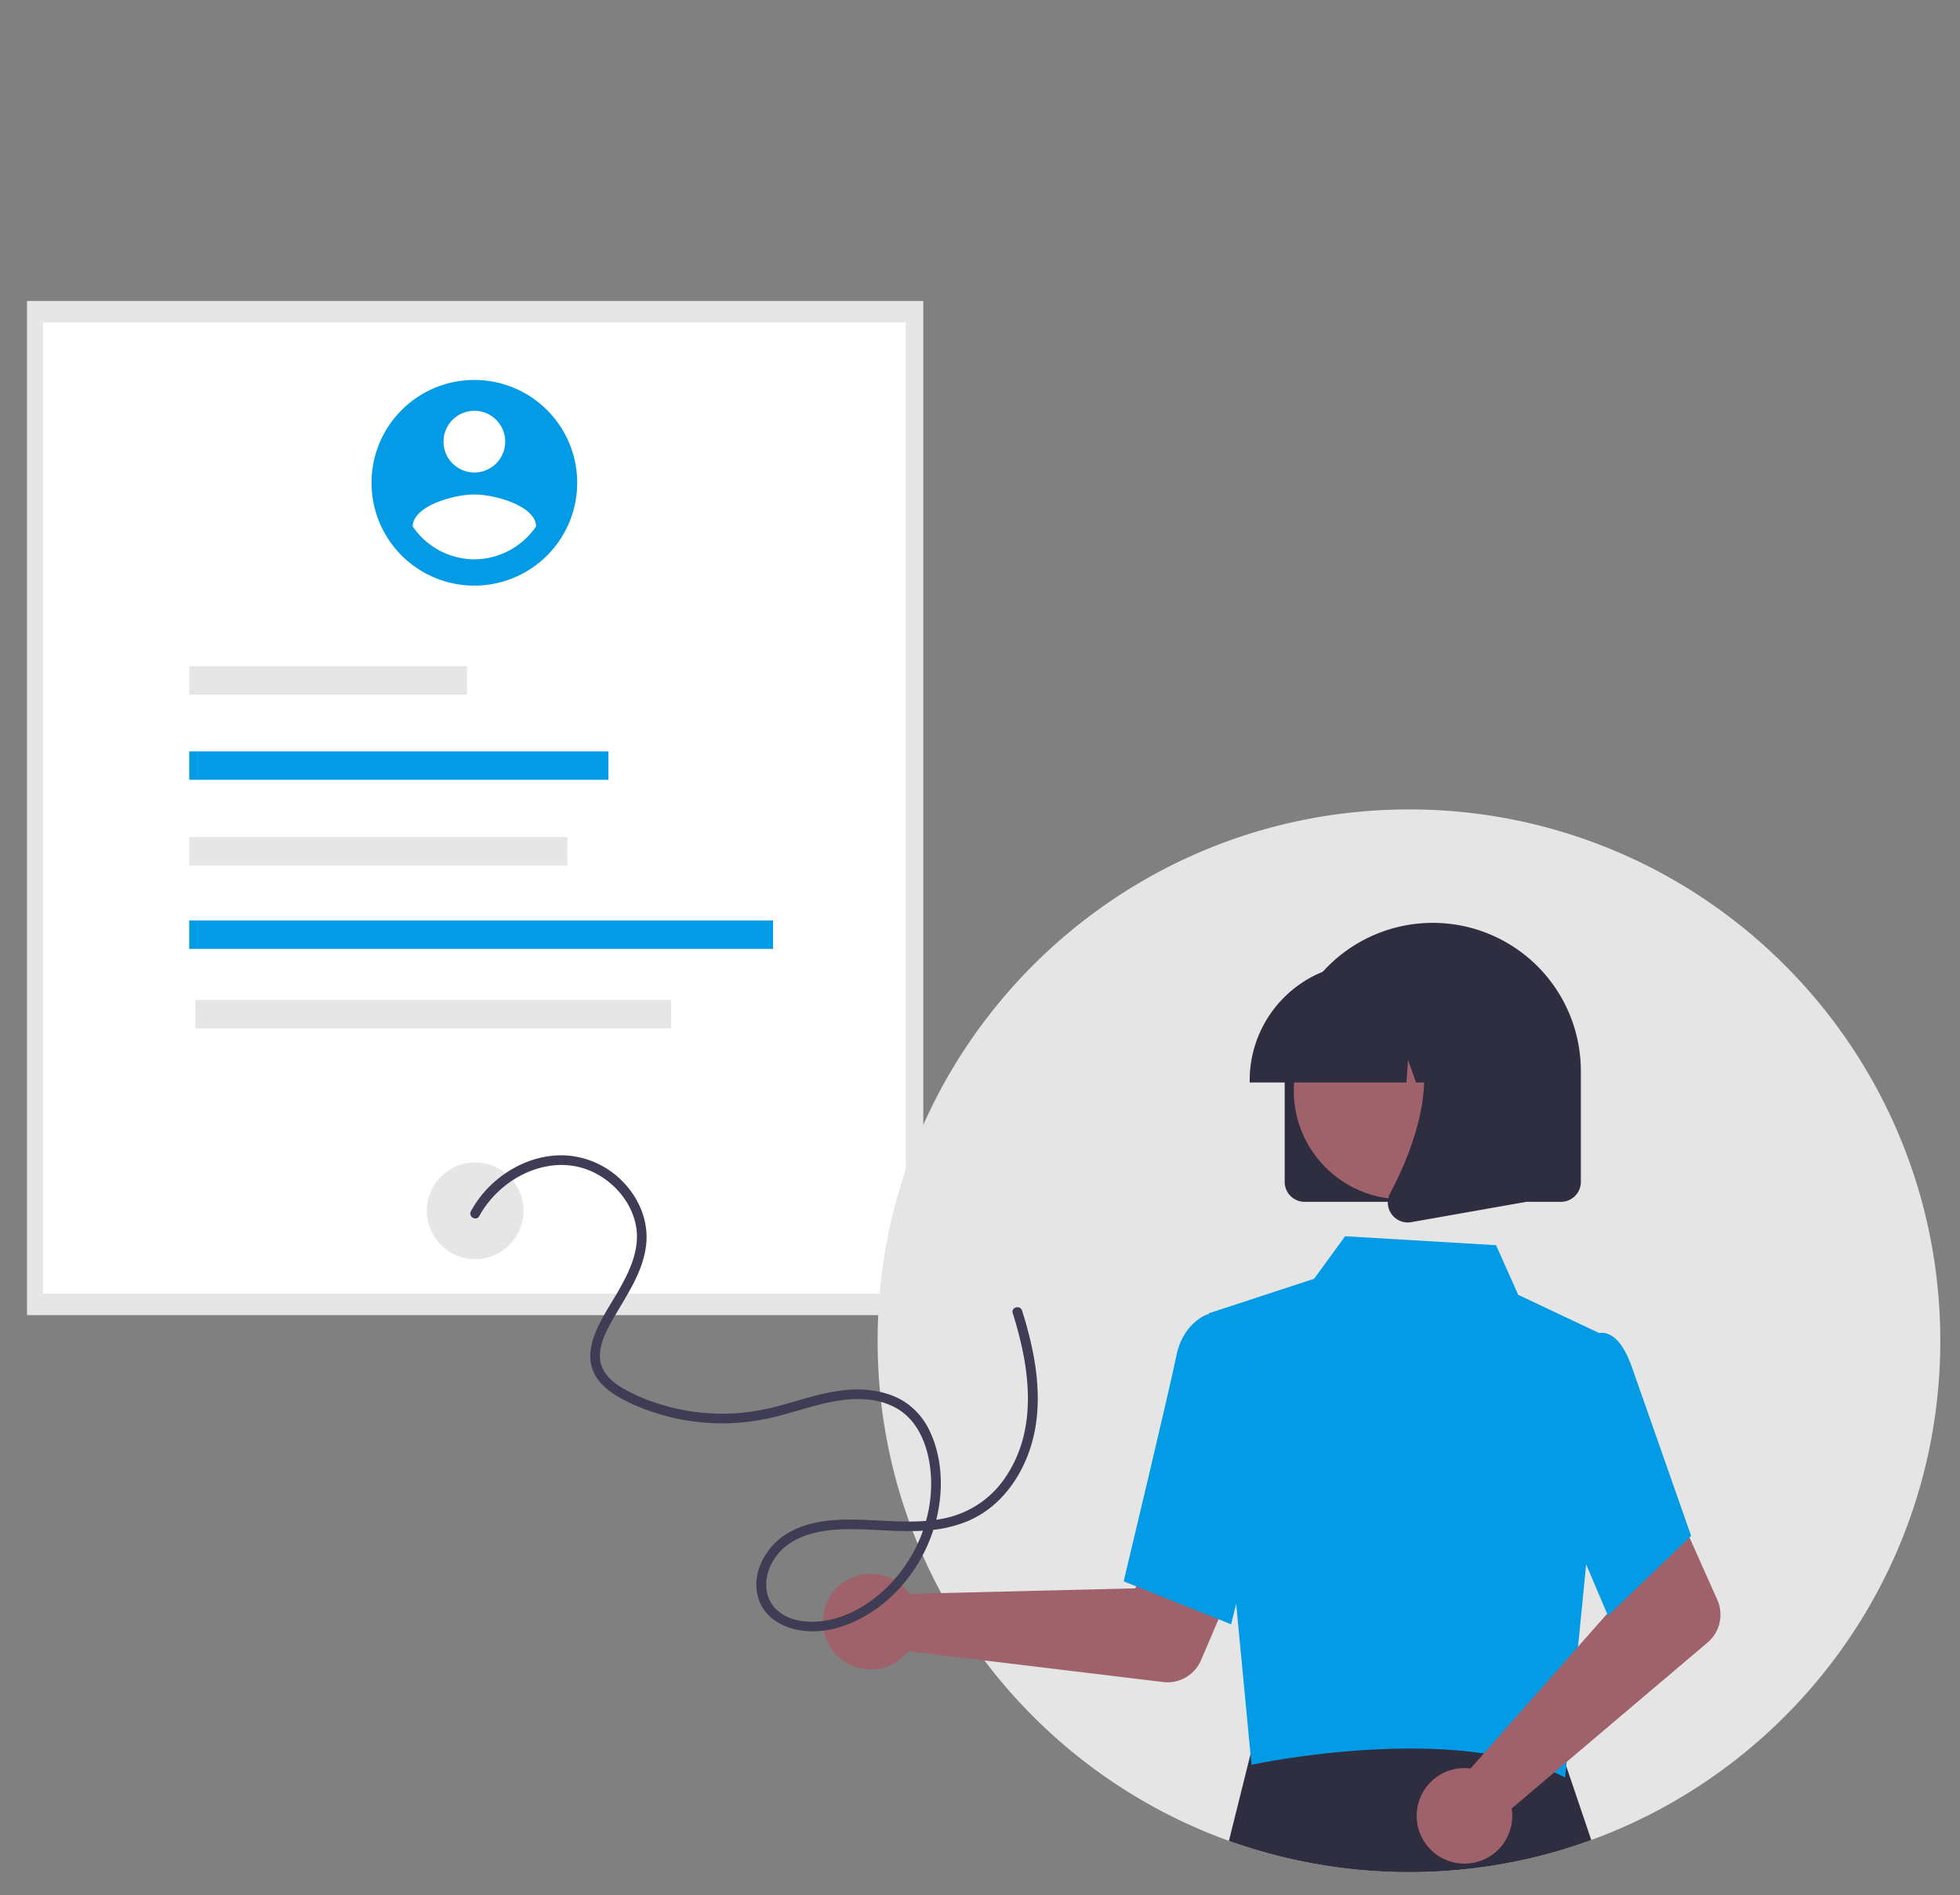 <?xml version="1.0" encoding="UTF-8" standalone="no"?>
<svg
   id="ff13122b-c9a2-4eb3-994d-202711f70fc9"
   data-name="Layer 1"
   width="746"
   height="721.343"
   viewBox="0 0 746 721.343"
   version="1.1"
   xmlns="http://www.w3.org/2000/svg"
   xmlns:svg="http://www.w3.org/2000/svg">
  <rect x="0" y="0" width="746" height="721.343" fill="#808080" stroke="none"/>
  <defs
     id="defs1075" />
  <g
     id="layer1"
     style="display:none">
    <path
       d="m 907.602,809.952 v -72.34 c 0,0 28.192,51.286 0,72.34 z"
       transform="translate(-227,-89.328)"
       fill="#f1f1f1"
       id="path984" />
    <path
       d="m 909.344,809.939 -53.29,-48.921 c 0,0 56.845,13.916 53.29,48.921 z"
       transform="translate(-227,-89.328)"
       fill="#f1f1f1"
       id="path986" />
    <path
       d="m 721.388,408.518 -282.785,165.278 a 4.326,4.326 0 0 1 -5.911,-1.55 L 250.842,261.107 a 4.326,4.326 0 0 1 1.55,-5.911 L 535.177,89.918 a 4.326,4.326 0 0 1 5.911,1.55 l 181.849,311.138 a 4.326,4.326 0 0 1 -1.55,5.911 z"
       transform="translate(-227,-89.328)"
       fill="#ffffff"
       id="path988" />
    <path
       d="m 721.388,408.518 -282.785,165.278 a 4.326,4.326 0 0 1 -5.911,-1.55 L 250.842,261.107 a 4.326,4.326 0 0 1 1.55,-5.911 L 535.177,89.918 a 4.326,4.326 0 0 1 5.911,1.55 l 181.849,311.138 a 4.326,4.326 0 0 1 -1.55,5.911 z M 253.264,256.688 a 2.596,2.596 0 0 0 -0.93,3.547 l 181.849,311.138 a 2.596,2.596 0 0 0 3.547,0.93 l 282.785,-165.278 a 2.596,2.596 0 0 0 0.93,-3.547 L 539.596,92.34 a 2.596,2.596 0 0 0 -3.547,-0.93 z"
       transform="translate(-227,-89.328)"
       fill="#3f3d56"
       id="path990" />
    <path
       d="m 435.04,287.673 -70.137,40.992 a 4.326,4.326 0 0 1 -5.911,-1.55 l -40.992,-70.137 a 4.326,4.326 0 0 1 1.55,-5.911 l 70.137,-40.992 a 4.326,4.326 0 0 1 5.911,1.55 l 40.992,70.137 a 4.326,4.326 0 0 1 -1.55,5.911 z M 320.422,252.56 a 2.596,2.596 0 0 0 -0.93,3.547 l 40.992,70.137 a 2.596,2.596 0 0 0 3.547,0.93 l 70.137,-40.992 a 2.596,2.596 0 0 0 0.93,-3.547 l -40.992,-70.137 a 2.596,2.596 0 0 0 -3.547,-0.93 z"
       transform="translate(-227,-89.328)"
       fill="#f2f2f2"
       id="path992" />
    <path
       d="m 419.909,308.028 -70.137,40.992 a 3.893,3.893 0 0 1 -5.32,-1.395 l -40.992,-70.137 a 3.893,3.893 0 0 1 1.395,-5.32 l 70.137,-40.992 a 3.893,3.893 0 0 1 5.32,1.395 l 40.992,70.137 a 3.893,3.893 0 0 1 -1.395,5.32 z"
       transform="translate(-227,-89.328)"
       fill="#039be5"
       id="path994" />
    <path
       d="m 589.196,255.132 -219.364,128.21 a 3.889,3.889 0 0 1 -3.925,-6.715 l 219.364,-128.21 a 3.889,3.889 0 0 1 3.925,6.715 z"
       transform="translate(-227,-89.328)"
       fill="#cccccc"
       id="path996" />
    <path
       d="m 549.739,309.225 -166.388,97.248 a 3.889,3.889 0 0 1 -3.925,-6.715 l 166.388,-97.248 a 3.889,3.889 0 1 1 3.925,6.715 z"
       transform="translate(-227,-89.328)"
       fill="#cccccc"
       id="path998" />
    <path
       d="m 538.736,170.509 -96.998,56.692 a 3.889,3.889 0 0 1 -3.925,-6.715 l 96.998,-56.692 a 3.889,3.889 0 0 1 3.925,6.715 z"
       transform="translate(-227,-89.328)"
       fill="#cccccc"
       id="path1000" />
    <path
       d="m 528.047,207.788 -72.79,42.543 a 3.889,3.889 0 0 1 -3.925,-6.715 l 72.79,-42.543 a 3.889,3.889 0 0 1 3.925,6.715 z"
       transform="translate(-227,-89.328)"
       fill="#cccccc"
       id="path1002" />
    <path
       d="M 616.234,301.393 396.87,429.603 a 3.889,3.889 0 0 1 -3.925,-6.715 l 219.364,-128.21 a 3.889,3.889 0 0 1 3.925,6.715 z"
       transform="translate(-227,-89.328)"
       fill="#cccccc"
       id="path1004" />
    <path
       d="m 576.777,355.485 -166.388,97.248 a 3.889,3.889 0 1 1 -3.925,-6.715 l 166.388,-97.248 a 3.889,3.889 0 1 1 3.925,6.715 z"
       transform="translate(-227,-89.328)"
       fill="#cccccc"
       id="path1006" />
    <path
       d="m 643.271,347.653 -219.364,128.21 a 3.889,3.889 0 0 1 -3.925,-6.715 L 639.347,340.938 a 3.889,3.889 0 0 1 3.925,6.715 z"
       transform="translate(-227,-89.328)"
       fill="#cccccc"
       id="path1008" />
    <path
       d="M 656.79,370.783 437.426,498.994 a 3.889,3.889 0 1 1 -3.925,-6.715 l 219.364,-128.21 a 3.889,3.889 0 1 1 3.925,6.715 z"
       transform="translate(-227,-89.328)"
       fill="#cccccc"
       id="path1010" />
    <path
       d="m 585.852,460.826 a 84.703,84.703 0 0 0 8.201,-11.471 c 2.162,-3.649 4.282,-7.55 4.759,-11.829 a 11.683,11.683 0 0 0 -3.499,-9.985 8.222,8.222 0 0 0 -9.646,-1.096 9.809,9.809 0 0 0 -4.923,8.76 12.959,12.959 0 0 0 5.536,9.814 c 6.484,4.698 16.61,4.452 23.521,0.877 7.784,-4.027 11.806,-14.561 5.69,-21.773 -1.272,-1.5 -3.389,0.176 -3.07,1.794 a 8.721,8.721 0 0 0 17.279,-2.135 l -2.749,1.607 a 20.99,20.99 0 0 0 20.879,-2.24 19.47,19.47 0 0 0 3.907,-3.776 c 1.346,-1.755 3.606,-2.89 5.436,-4.155 l 13.19,-9.114 c 1.94,-1.341 0.095,-4.535 -1.861,-3.184 l -11.946,8.254 c -1.991,1.376 -3.994,2.734 -5.973,4.127 -1.414,0.996 -2.285,2.603 -3.572,3.786 a 17.288,17.288 0 0 1 -18.252,3.087 1.866,1.866 0 0 0 -2.749,1.607 5.048,5.048 0 0 1 -10.026,1.188 l -3.07,1.794 c 3.945,4.652 1.318,11.787 -3.227,14.909 -5.083,3.491 -12.593,4.097 -18.323,1.927 a 10.811,10.811 0 0 1 -6.365,-5.84 6.443,6.443 0 0 1 1.462,-7.373 4.623,4.623 0 0 1 6.427,-0.069 8.269,8.269 0 0 1 2.191,7.459 c -0.591,3.695 -2.633,7.101 -4.533,10.257 a 78.797,78.797 0 0 1 -7.337,10.217 c -1.521,1.8 1.103,4.395 2.641,2.575 z"
       transform="translate(-227,-89.328)"
       fill="#039be5"
       id="path1012" />
    <path
       d="m 618.593,548.508 a 8.672,8.672 0 0 1 0.872,1.051 l 40.849,-0.999 4.765,-8.708 14.082,5.474 -6.938,16.236 a 6.591,6.591 0 0 1 -6.852,3.954 l -46.151,-5.575 a 8.649,8.649 0 1 1 -0.627,-11.432 z"
       transform="translate(-227,-89.328)"
       fill="#ffb7b7"
       id="path1014" />
    <polygon
       points="504.932,655.449 524.755,655.45 524.753,707.256 511.322,707.256 "
       fill="#ffb7b7"
       id="polygon1016" />
    <path
       d="m 755.178,809.604 -43.308,-0.002 V 809.055 a 16.858,16.858 0 0 1 16.857,-16.856 h 0.001 l 26.451,10e-4 z"
       transform="translate(-227,-89.328)"
       fill="#2f2e41"
       id="path1018" />
    <polygon
       points="404.916,651.529 423.145,659.317 402.792,706.958 390.441,701.681 "
       fill="#ffb7b7"
       id="polygon1020" />
    <path
       d="m 627.828,809.604 -39.826,-17.014 0.215,-0.504 a 16.858,16.858 0 0 1 22.123,-8.88 l 10e-4,4.2e-4 24.324,10.392 z"
       transform="translate(-227,-89.328)"
       fill="#2f2e41"
       id="path1022" />
    <polygon
       points="486.887,489.179 516.593,492.358 507.849,468.459 459.468,470.402 458.496,486.141 "
       fill="#ffb7b7"
       id="polygon1024" />
    <path
       d="m 684.602,575.672 -11.029,-76.887 19.116,-6.265 5.615,-7.7 27.323,1.617 4.011,8.985 14.569,6.884 -2.239,41.582 1.633,34.784 z"
       transform="translate(-227,-89.328)"
       fill="#2f2e41"
       id="path1026" />
    <path
       d="m 677.661,555.067 -19.445,-7.78 0.083,-0.346 c 0.084,-0.349 8.359,-34.932 9.458,-40.49 1.145,-5.79 5.327,-7.391 5.505,-7.456 l 0.13,-0.048 7.695,2.342 3.38,26.554 z"
       transform="translate(-227,-89.328)"
       fill="#2f2e41"
       id="path1028" />
    <path
       d="m 639.796,787.181 -25.884,-5.309 41.37,-114.154 14.159,-38.936 c 0,0 8.98,-31.219 13.037,-43.3 l 2.449,-16.21 57.962,6.416 c 0,0 16.189,23.774 11.271,62.525 l 2.224,145.65 -25.884,1.327 -21.68,-146.896 -38.051,80.527 c 0,0 -11.993,34.364 -20.574,41.812 z"
       transform="translate(-227,-89.328)"
       fill="#2f2e41"
       id="path1030" />
    <path
       d="m 719.644,581.093 a 8.673,8.673 0 0 1 1.364,0.075 l 27.04,-30.634 -3.145,-9.415 13.589,-6.604 7.188,16.126 a 6.591,6.591 0 0 1 -1.759,7.712 l -35.467,30.052 a 8.649,8.649 0 1 1 -8.809,-7.313 z"
       transform="translate(-227,-89.328)"
       fill="#ffb7b7"
       id="path1032" />
    <path
       d="m 745.89,553.516 -11.28,-26.533 4.399,-18.481 4.74,-5.989 a 2.73,2.73 0 0 1 2.194,0.021 c 1.748,0.704 3.237,2.86 4.425,6.41 l 10.571,30.111 z"
       transform="translate(-227,-89.328)"
       fill="#2f2e41"
       id="path1034" />
    <path
       d="m 687.367,474.987 v -20.003 a 26.804,26.804 0 0 1 53.609,0 v 20.003 a 3.605,3.605 0 0 1 -3.601,3.601 H 690.968 a 3.605,3.605 0 0 1 -3.601,-3.601 z"
       transform="translate(-227,-89.328)"
       fill="#2f2e41"
       id="path1036" />
    <circle
       cx="481.664"
       cy="369.142"
       r="19.652"
       fill="#ffb7b7"
       id="circle1038" />
    <path
       d="m 681.026,456.584 a 21.227,21.227 0 0 1 21.203,-21.203 h 4.001 a 21.227,21.227 0 0 1 21.203,21.203 v 0.4 H 718.979 l -2.884,-8.075 -0.577,8.075 h -4.369 l -1.455,-4.074 -0.291,4.074 h -28.377 z"
       transform="translate(-227,-89.328)"
       fill="#2f2e41"
       id="path1040" />
    <path
       d="m 706.73,480.837 a 3.547,3.547 0 0 1 -0.282,-3.766 c 4.24,-8.064 10.175,-22.964 2.296,-32.153 l -0.566,-0.66 h 22.874 v 34.341 l -20.779,3.666 a 3.678,3.678 0 0 1 -0.637,0.056 3.586,3.586 0 0 1 -2.906,-1.485 z"
       transform="translate(-227,-89.328)"
       fill="#2f2e41"
       id="path1042" />
    <polygon
       points="247.551,655.523 229.636,649.121 212.904,695.94 225.042,700.278 "
       fill="#9f616a"
       id="polygon1044" />
    <path
       d="m 432.602,795.929 5.622,-15.73 23.905,8.543 a 16.197,16.197 0 0 1 9.79,20.679 l -0.177,0.495 z"
       transform="translate(-227,-89.328)"
       fill="#2f2e41"
       id="path1046" />
    <polygon
       points="310.859,658.226 291.834,658.227 291.836,707.946 304.726,707.945 "
       fill="#9f616a"
       id="polygon1048" />
    <path
       d="m 515.548,793.066 25.385,-10e-4 h 10e-4 a 16.178,16.178 0 0 1 16.178,16.177 v 0.526 l -41.564,0.002 z"
       transform="translate(-227,-89.328)"
       fill="#2f2e41"
       id="path1050" />
    <path
       d="m 489.459,479.629 5.606,-11.077 c 0,0 20.884,5.232 22.783,17.336 z"
       transform="translate(-227,-89.328)"
       fill="#f1f1f1"
       id="path1052" />
    <polygon
       points="214.093,673.622 238.276,683.085 279.282,613.691 284.539,594.765 287.693,693.599 309.503,692.937 319.502,600.65 303.464,514.857 239.328,516.96 254.573,602.034 "
       fill="#2f2e41"
       id="polygon1054" />
    <path
       d="m 495.267,626.4 c -22.396,0 -36.616,-4.284 -36.935,-4.352 l -0.516,-0.11 11.666,-54.086 0.525,-49.889 c 0,-21.141 13.914,-36.728 15.845,-38.167 a 9.096,9.096 0 0 1 4.837,-5.945 c 4.641,-2.106 10.313,0.421 10.552,0.53 l 17.023,6.382 0.08,0.236 c 0.205,0.605 22.627,74.214 22.627,74.214 0,0 -1.357,64.315 -1.83,66.422 0,-3e-5 -31.431,4.764 -43.875,4.764 z"
       transform="translate(-227,-89.328)"
       fill="#3f3d56"
       id="path1056" />
    <circle
       cx="285.477"
       cy="352.727"
       r="23.008"
       fill="#9f616a"
       id="circle1058" />
    <polygon
       points="306.02,462.65 259.823,432.715 300.076,488.877 "
       opacity="0.2"
       id="polygon1060" />
    <path
       d="m 613.024,560.257 a 9.874,9.874 0 0 1 -14.825,-3.073 l -34.647,5.546 7.506,-16.617 31.75,-2.719 a 9.927,9.927 0 0 1 10.215,16.863 z"
       transform="translate(-227,-89.328)"
       fill="#9f616a"
       id="path1062" />
    <polygon
       points="361.741,471.983 346.076,472.26 345.842,455.838 358.291,454.617 "
       fill="#f1f1f1"
       id="polygon1064" />
    <path
       d="m 583.047,567.362 -60.97,-5.429 -30.786,-48.961 -0.095,-0.433 a 16.855,16.855 0 0 1 31.467,-11.286 l 18.072,35.251 36.473,5.513 z"
       transform="translate(-227,-89.328)"
       fill="#3f3d56"
       id="path1066" />
    <path
       d="m 492.879,462.032 19.097,0.685 c 1.164,0.042 4.323,-12.521 4.737,-15.127 a 7.113,7.113 0 0 1 7.42,-5.754 c 1.43,0.135 5.034,-2.536 8.754,-5.698 7.062,-6.004 6.695,-17.28 -1.063,-22.353 q -0.318,-0.208 -0.624,-0.38 c -4.894,-2.739 -10.619,-3.659 -16.227,-3.729 -5.084,-0.064 -10.312,0.576 -14.79,2.982 -8.029,4.314 -12.302,13.741 -12.678,22.848 -0.375,9.107 2.544,18.012 5.857,26.503"
       transform="translate(-227,-89.328)"
       fill="#2f2e41"
       id="path1068" />
    <path
       d="M 971.602,810.672 H 228 a 1,1 0 0 1 0,-2 h 744 a 1,1 0 0 1 1,1 c 0,0.552 -0.845,1 -1.398,1 z"
       transform="translate(-227,-89.328)"
       fill="#cbcbcb"
       id="path1070" />
  </g>
  <g
     id="layer2">
    <rect
       id="effaf695-3865-40c6-8918-ced0238239c2"
       data-name="Rectangle 25"
       width="341.124"
       height="385.993"
       fill="#e6e6e6"
       x="10.289"
       y="114.546"
       style="stroke-width:1" />
    <rect
       id="f33d627f-c769-4bde-9d74-ef156faf640e"
       data-name="Rectangle 25-2"
       x="16.371"
       y="122.712"
       width="328.363"
       height="369.662"
       fill="#ffffff"
       style="stroke-width:1" />
    <circle
       id="b5fd4af9-5b07-4da2-8ccf-5b3d4ac887f6"
       data-name="Ellipse 116"
       cx="180.852"
       cy="460.824"
       r="18.406"
       fill="#e6e6e6"
       style="stroke-width:1" />
    <rect
       id="f05405a0-af73-4807-bbd1-d761cdd06c65"
       data-name="Rectangle 31"
       x="72.023"
       y="253.564"
       width="105.719"
       height="10.815"
       fill="#e6e6e6"
       style="stroke-width:1" />
    <rect
       id="a05e4a04-50b7-46b0-b842-8db21044ae7a"
       data-name="Rectangle 32"
       x="72.023"
       y="285.972"
       width="159.558"
       height="10.815"
       fill="#039be5"
       style="stroke-width:1" />
    <rect
       id="bdce3bac-3998-4a72-bc14-4aa79023038d"
       data-name="Rectangle 38"
       x="72.023"
       y="318.584"
       width="143.896"
       height="10.815"
       fill="#e6e6e6"
       style="stroke-width:1" />
    <rect
       id="e1177af0-2f80-4461-b67e-43945f3b6fee"
       data-name="Rectangle 39"
       x="72.023"
       y="350.334"
       width="222.206"
       height="10.815"
       fill="#039be5"
       style="stroke-width:1" />
    <rect
       id="b290cdc3-2096-427b-bfd4-6b657da823ea"
       data-name="Rectangle 40"
       x="74.333"
       y="380.572"
       width="181.093"
       height="10.815"
       fill="#e6e6e6"
       style="stroke-width:1" />
    <g
       id="b2dad932-78e1-44e1-9682-073c8202f887"
       data-name="Group 51"
       transform="matrix(1.19,-3.6203028e-8,3.6203028e-8,1.19,10.289,114.546)"
       style="stroke-width:0.84">
      <path
         id="e043db59-b600-449e-8c52-e1eb73379667"
         data-name="Path 341"
         d="M 217.646,123.086 A 32.891,32.891 0 1 0 250.535,155.978 v -0.002 a 32.891,32.891 0 0 0 -32.891,-32.891 z m 0,9.866 a 9.866,9.866 0 1 1 -9.866,9.866 v 0 a 9.866,9.866 0 0 1 9.866,-9.866 z m 0,47.501 a 23.961,23.961 0 0 1 -19.735,-10.532 c 0.158,-6.578 13.156,-10.199 19.735,-10.199 6.578,0 19.576,3.621 19.735,10.199 a 24,24 0 0 1 -19.735,10.532 z"
         transform="translate(-74.569,-97.824)"
         fill="#039be5"
         style="stroke-width:0.684" />
    </g>
  </g>
  <g
     id="layer3">
    <path
       d="m 738.5,510.3 c 0,87.309 -55.338,161.7 -132.848,190.007 a 199.992,199.992 0 0 1 -36.353,9.542 203.598,203.598 0 0 1 -101.557,-9.223 C 389.741,672.552 333.998,597.909 334.035,510.257 c 0,-111.645 90.545,-202.19 202.233,-202.19 a 201.352,201.352 0 0 1 117.669,37.75 c 51.201,36.684 84.564,96.686 84.564,164.482 z"
       fill="#e5e5e5"
       id="path2"
       style="stroke-width:1" />
    <path
       d="m 605.652,700.307 a 199.992,199.992 0 0 1 -36.353,9.542 203.598,203.598 0 0 1 -101.557,-9.223 l 9.339,-37.474 0.564,-2.249 19.059,0.073 95.748,0.343 1.226,3.622 z"
       fill="#2f2e41"
       id="path4"
       style="stroke-width:1" />
    <g
       id="b96c6486-fa38-4cba-8e5e-13dca7f44a0c"
       data-name="Group 52"
       transform="matrix(0.613,0,0,0.613,94.505,280.887)"
       style="stroke-width:1.632">
      <path
         id="b0fbfc35-67c9-42b4-b2fe-33d0d7288754"
         data-name="Path 846"
         d="m 482.178,625.614 a 29.756,29.756 0 0 1 2.991,3.6 l 140.109,-3.428 16.345,-29.868 48.3,18.776 -23.8,55.687 a 22.609,22.609 0 0 1 -23.5,13.561 l -158.3,-19.123 a 29.665,29.665 0 1 1 -2.15,-39.211 z"
         transform="translate(-74.569,-97.824)"
         fill="#9f616a"
         style="stroke-width:2.663" />
      <path
         id="a6a8f1c9-3ab8-4f6f-ba9b-45acc2f7af89"
         data-name="Path 852"
         d="m 670.758,455.065 65.569,-21.489 19.258,-26.411 93.716,5.546 13.759,30.82 49.972,23.613 -7.68,142.624 -13.138,133.477 c -67.558,-34.983 -193.639,-8.312 -194.743,-7.878 z"
         transform="translate(-74.569,-97.824)"
         fill="#039be5"
         style="stroke-width:2.663" />
      <path
         id="fc06e97d-785e-4845-9aa0-60a5889f9ce3"
         data-name="Path 853"
         d="m 684.775,648.114 -66.694,-26.684 0.284,-1.187 c 0.286,-1.2 28.672,-119.817 32.441,-138.879 3.926,-19.859 18.271,-25.35 18.88,-25.573 l 0.445,-0.164 26.394,8.034 11.592,91.081 z"
         transform="translate(-74.569,-97.824)"
         fill="#039be5"
         style="stroke-width:2.663" />
      <path
         id="b248559b-61d8-49e2-8eef-81cc9521c19e"
         data-name="Path 855"
         d="m 828.78,737.377 a 29.721,29.721 0 0 1 4.677,0.258 l 92.747,-105.072 -10.788,-32.286 46.608,-22.652 24.655,55.313 a 22.608,22.608 0 0 1 -6.034,26.453 l -121.65,103.073 a 29.665,29.665 0 1 1 -30.215,-25.087 z"
         transform="translate(-74.569,-97.824)"
         fill="#9f616a"
         style="stroke-width:2.663" />
      <path
         id="b0e9bc84-32e8-4599-bd8d-d35670d3692b"
         data-name="Path 856"
         d="m 918.801,642.791 -38.689,-91.006 15.09,-63.391 16.259,-20.541 a 9.366,9.366 0 0 1 7.524,0.07 c 6,2.413 11.1,9.81 15.177,21.984 l 36.259,103.279 z"
         transform="translate(-74.569,-97.824)"
         fill="#039be5"
         style="stroke-width:2.663" />
      <path
         id="b58b0f1b-b11b-4f57-8de2-a939101b4938"
         data-name="Path 857"
         d="m 718.072,373.442 v -68.61 a 91.938,91.938 0 1 1 183.875,-0.609 q 10e-4,0.305 0,0.609 v 68.61 a 12.364,12.364 0 0 1 -12.35,12.35 H 730.422 a 12.364,12.364 0 0 1 -12.35,-12.35 z"
         transform="translate(-74.569,-97.824)"
         fill="#2f2e41"
         style="stroke-width:2.663" />
      <circle
         id="ba54abe3-4119-45e5-b5c1-150877d750f7"
         data-name="Ellipse 148"
         cx="716.548"
         cy="218.965"
         r="67.405"
         fill="#9f616a"
         style="stroke-width:2.663" />
      <path
         id="b6bcc4bf-1738-426f-8fbf-3ee273a728b5"
         data-name="Path 858"
         d="m 696.322,310.321 a 72.809,72.809 0 0 1 72.727,-72.727 h 13.723 a 72.808,72.808 0 0 1 72.726,72.727 v 1.372 h -29 l -9.891,-27.7 -1.978,27.7 h -14.986 l -4.99,-13.974 -1,13.974 h -97.331 z"
         transform="translate(-74.569,-97.824)"
         fill="#2f2e41"
         style="stroke-width:2.663" />
      <path
         id="be96ad09-85ff-4345-abef-5a49918f7c18"
         data-name="Path 859"
         d="m 784.484,393.508 a 12.167,12.167 0 0 1 -0.967,-12.918 c 14.541,-27.658 34.9,-78.765 7.877,-110.283 l -1.938,-2.262 h 78.456 v 117.79 l -71.271,12.575 a 12.608,12.608 0 0 1 -2.185,0.193 12.3,12.3 0 0 1 -9.967,-5.092 z"
         transform="translate(-74.569,-97.824)"
         fill="#2f2e41"
         style="stroke-width:2.663" />
    </g>
    <path
       id="bcfa45dc-2c5a-4ac5-8376-9a2a23e225d0"
       data-name="Path 842"
       d="m 182.42,462.842 c 8.304,-15.217 28.196,-24.854 44.468,-16.168 7.324,3.909 13.147,10.824 14.995,18.998 2.145,9.495 -2.375,18.548 -7.04,26.524 -2.532,4.33 -5.307,8.571 -7.403,13.138 -2.17,4.729 -3.721,10.195 -2.087,15.34 1.471,4.635 5.159,8.006 9.197,10.484 a 68.531,68.531 0 0 0 14.132,6.312 83.187,83.187 0 0 0 31.551,4.082 86.288,86.288 0 0 0 15.725,-2.542 c 5.481,-1.397 10.859,-3.168 16.348,-4.535 9.165,-2.277 19.616,-3.409 28.307,1.164 8.444,4.444 12.222,13.739 13.391,22.781 2.158,16.697 -4.462,34.024 -16.415,45.717 -5.735,5.61 -12.951,10.245 -20.812,12.141 -6.858,1.655 -15.664,1.549 -21.122,-3.578 -6.09,-5.722 -4.657,-14.897 0.18,-20.934 6.174,-7.703 16.634,-9.553 25.968,-9.74 10.618,-0.213 21.226,1.368 31.838,0.385 a 48.903,48.903 0 0 0 15.056,-3.632 38.153,38.153 0 0 0 11.346,-7.678 c 6.551,-6.365 10.97,-14.844 13.167,-23.66 2.646,-10.602 2.069,-21.744 0.015,-32.393 a 146.074,146.074 0 0 0 -4.221,-16.244 c -0.709,-2.249 -4.26,-1.287 -3.546,0.977 6.324,20.054 9.851,43.243 -2.369,61.862 a 36.835,36.835 0 0 1 -22.027,15.856 c -10.576,2.628 -21.673,1.329 -32.424,0.938 -10.223,-0.372 -21.449,0.029 -30.212,5.984 -7.189,4.884 -12.217,14.173 -10.044,22.942 2.095,8.457 10.223,12.747 18.351,13.407 8.529,0.695 16.921,-2.168 24.084,-6.644 14.9,-9.311 24.807,-25.685 26.88,-43.046 1.08,-9.046 -0.019,-18.79 -4.121,-27 a 26.433,26.433 0 0 0 -9.711,-10.823 c -4.173,-2.559 -8.994,-3.818 -13.835,-4.263 -10.999,-1.013 -21.567,2.763 -32.001,5.652 a 88.736,88.736 0 0 1 -16.318,3.115 81.495,81.495 0 0 1 -16.1,-0.262 79.278,79.278 0 0 1 -15.601,-3.462 62.442,62.442 0 0 1 -14.161,-6.402 c -3.913,-2.502 -7.297,-6.086 -7.489,-10.97 -0.209,-5.295 2.461,-10.249 5.001,-14.713 5.017,-8.819 11.215,-17.445 12.523,-27.77 1.146,-9.031 -2.488,-17.933 -8.763,-24.374 a 32.952,32.952 0 0 0 -24.352,-10.102 c -9.311,0.267 -18.225,4.316 -25.074,10.534 a 41.279,41.279 0 0 0 -8.457,10.743 c -1.134,2.078 2.039,3.936 3.175,1.856 z"
       fill="#3f3d56"
       style="stroke-width:1" />
  </g>
</svg>
